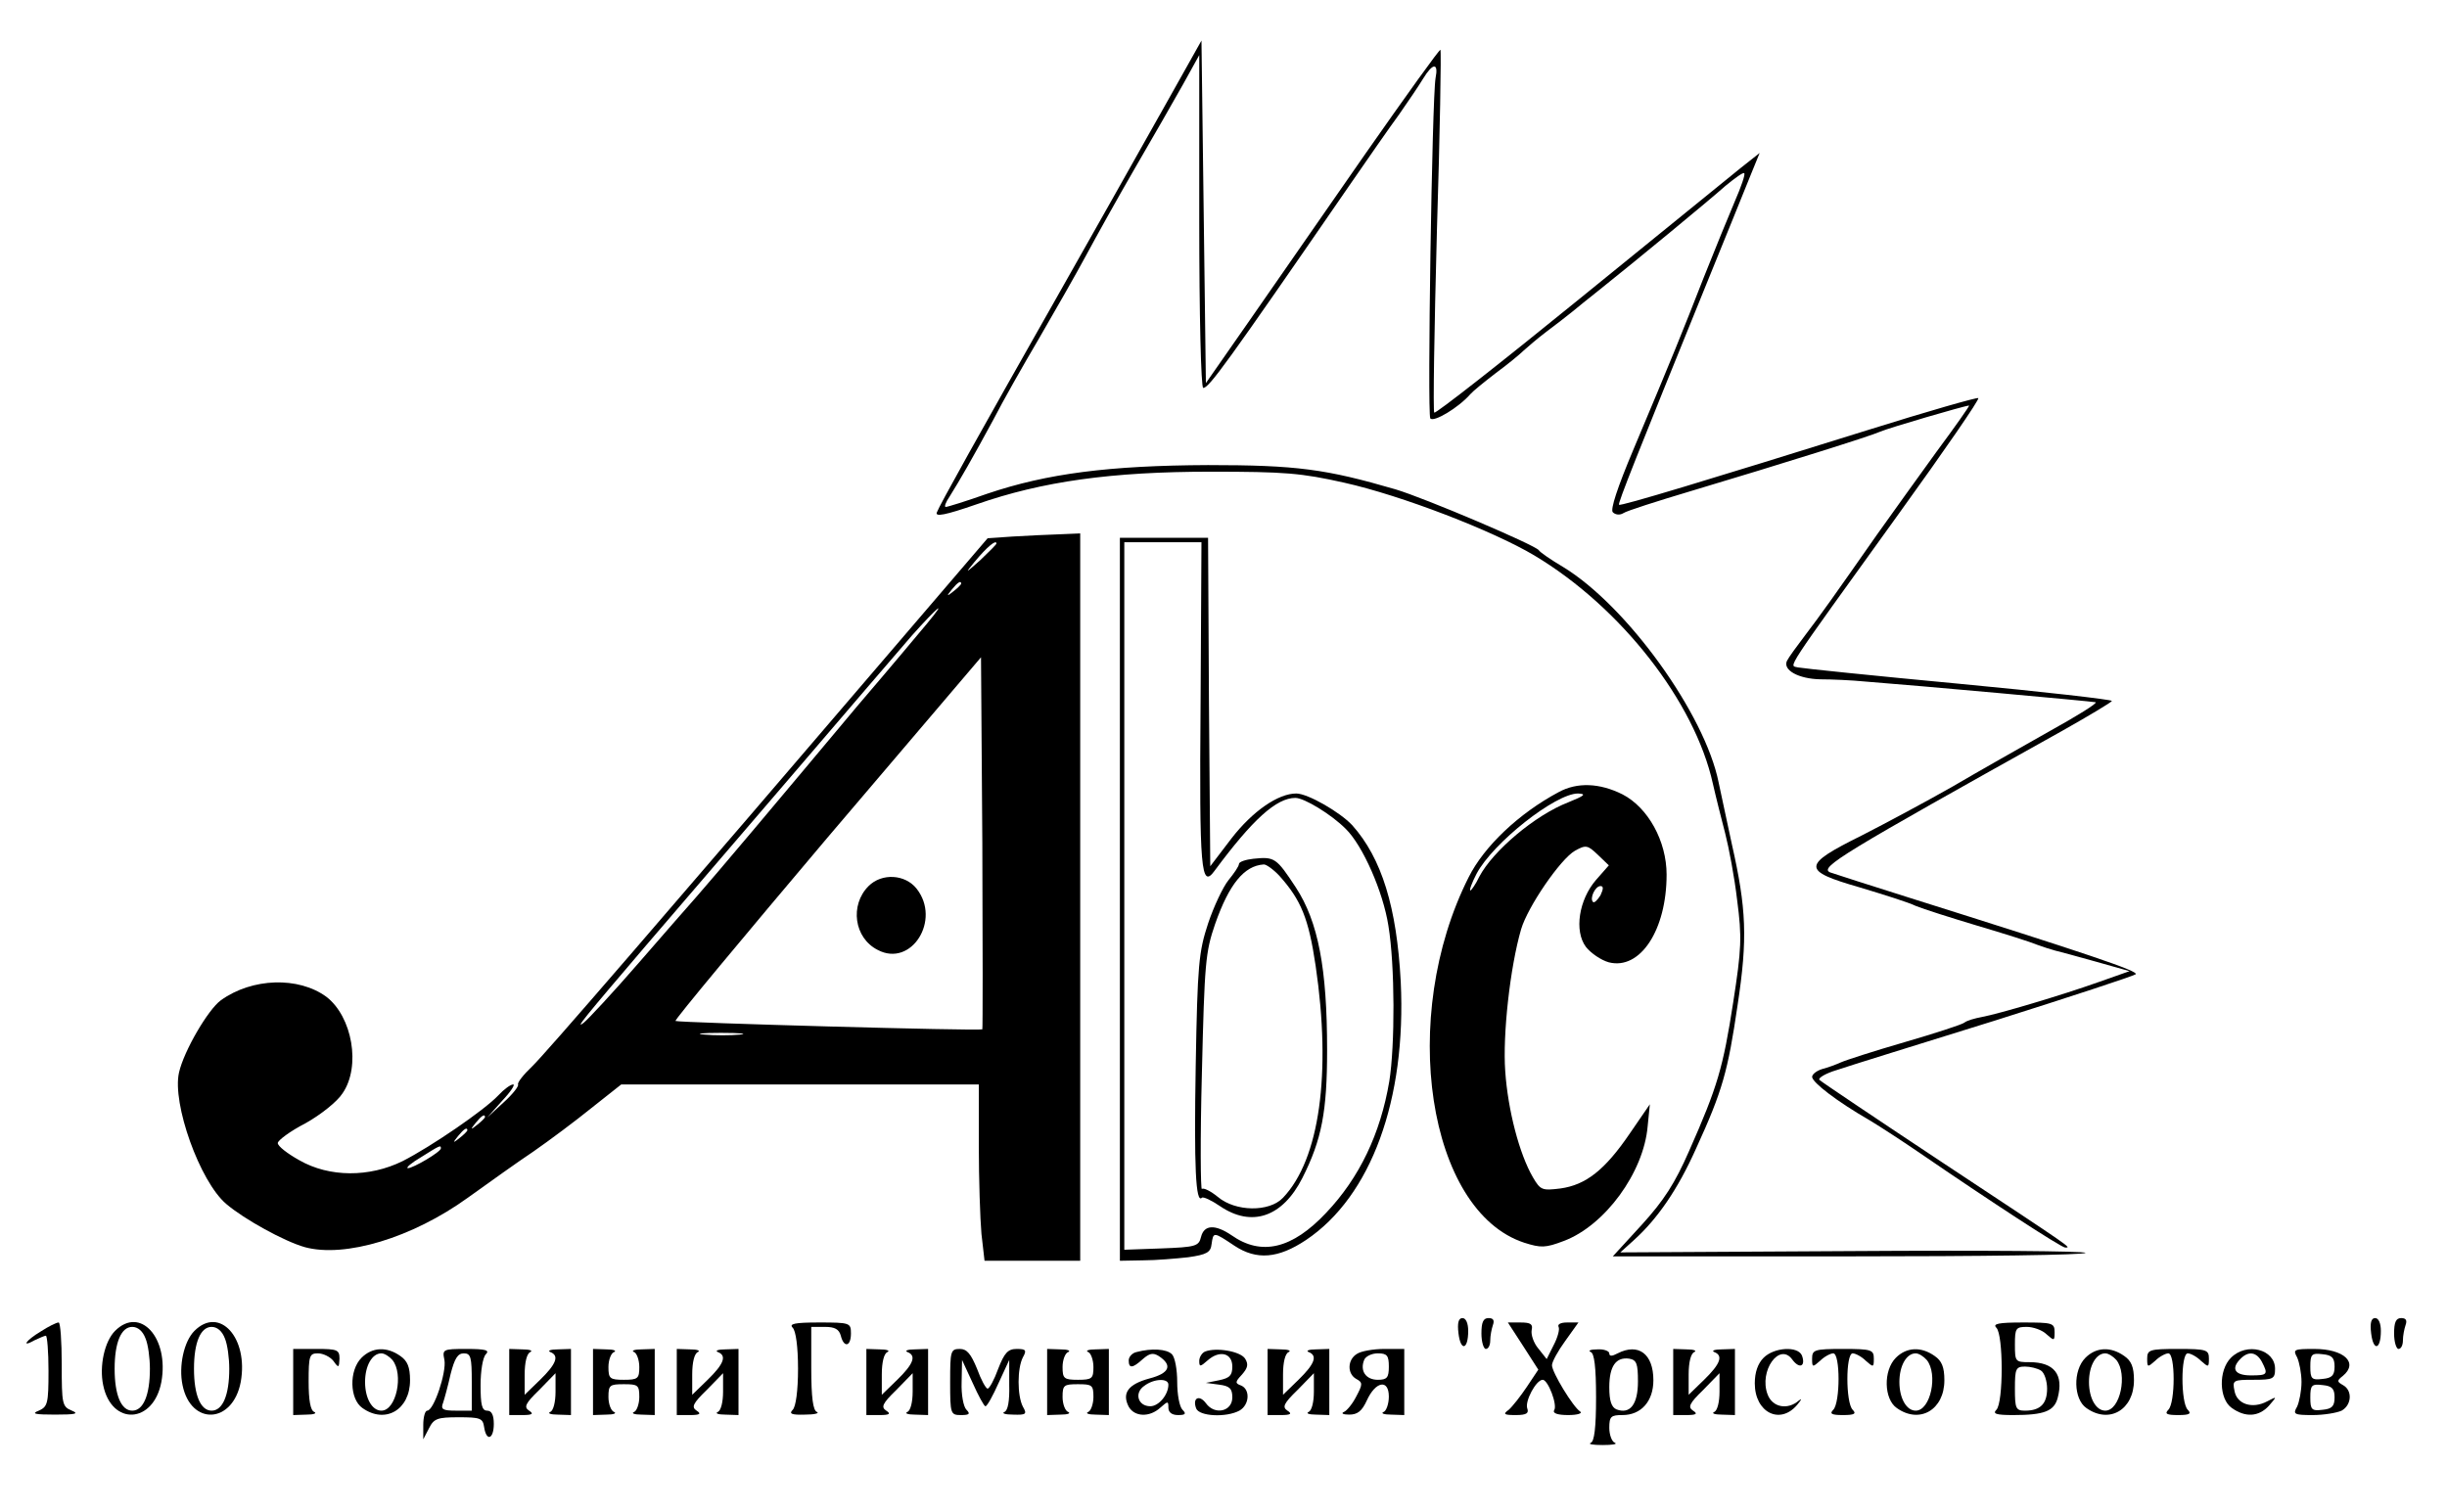 <?xml version="1.0" standalone="no"?>
<!DOCTYPE svg PUBLIC "-//W3C//DTD SVG 20010904//EN"
 "http://www.w3.org/TR/2001/REC-SVG-20010904/DTD/svg10.dtd">
<svg version="1.0" xmlns="http://www.w3.org/2000/svg"
 width="555pt" height="343pt" viewBox="0 0 555 343"
 preserveAspectRatio="xMidYMid meet">

<g transform="translate(0,343) scale(0.1,-0.1)"
fill="#000000" stroke="none">
<path d="M2629 3167 c-53 -95 -154 -273 -224 -397 -190 -335 -274 -486 -280
-502 -5 -11 18 -7 90 18 149 52 306 74 531 74 168 0 205 -3 303 -25 130 -29
337 -109 431 -165 196 -117 364 -332 405 -518 7 -31 20 -82 28 -113 8 -31 21
-99 27 -151 11 -84 10 -110 -9 -232 -23 -148 -35 -190 -100 -337 -32 -73 -57
-112 -107 -167 l-66 -72 536 0 c295 0 536 3 536 8 0 4 -237 6 -527 4 l-528 -3
31 28 c53 48 99 114 141 208 60 131 72 175 94 325 23 151 20 219 -13 365 -11
50 -24 113 -30 140 -31 155 -208 401 -353 489 -27 16 -52 33 -55 38 -9 12
-258 118 -325 138 -158 46 -224 55 -425 55 -224 -1 -365 -19 -501 -65 -48 -17
-90 -30 -94 -30 -4 0 0 11 9 24 22 35 53 89 99 174 21 41 68 124 104 185 36
62 84 146 106 187 22 41 72 131 112 200 40 69 89 154 109 190 l36 65 0 -377
c0 -212 4 -378 9 -378 13 0 51 52 332 460 40 58 90 130 112 160 21 30 46 67
55 82 22 36 35 36 28 1 -8 -44 -19 -759 -12 -772 7 -10 64 24 91 55 6 7 32 28
58 48 26 19 55 43 63 51 9 8 32 28 52 43 20 15 46 35 57 44 11 9 39 32 62 50
84 67 249 203 286 236 22 18 41 32 43 29 3 -2 -7 -31 -21 -63 -14 -33 -46
-111 -71 -174 -48 -123 -71 -180 -159 -389 -37 -88 -53 -137 -47 -143 6 -6 16
-7 24 -2 7 5 76 27 153 50 214 64 408 125 430 135 18 8 192 59 201 59 2 0 -31
-47 -74 -105 -42 -58 -103 -143 -135 -188 -100 -143 -127 -181 -162 -227 -19
-25 -38 -51 -42 -59 -10 -21 26 -41 76 -42 25 0 71 -2 101 -5 118 -9 515 -45
523 -47 5 -2 -42 -31 -105 -66 -62 -35 -161 -91 -219 -125 -58 -33 -151 -83
-206 -111 -137 -68 -137 -80 -5 -118 53 -16 111 -34 127 -42 17 -7 80 -27 140
-45 61 -18 121 -37 135 -43 14 -5 32 -11 40 -13 8 -2 50 -13 92 -25 l78 -22
-68 -24 c-87 -31 -229 -73 -267 -80 -16 -3 -34 -8 -40 -13 -5 -4 -66 -24 -135
-44 -69 -20 -134 -41 -145 -46 -11 -5 -30 -12 -42 -15 -13 -4 -23 -12 -23 -18
1 -13 57 -56 130 -98 25 -15 77 -49 115 -75 156 -107 320 -214 329 -214 14 0
24 -7 -274 190 -151 100 -279 186 -283 190 -5 4 13 15 40 23 26 9 188 59 358
112 171 54 314 101 319 105 7 7 -105 45 -518 175 -82 26 -161 51 -175 56 -26
11 26 42 526 321 62 35 112 65 113 68 0 3 -156 21 -347 39 -192 18 -356 35
-365 37 -20 6 -39 -23 231 352 101 140 181 256 178 259 -3 2 -115 -30 -249
-72 -362 -113 -563 -174 -566 -170 -3 3 40 111 198 500 45 110 90 222 101 249
l20 49 -43 -34 c-24 -20 -189 -153 -367 -298 -177 -144 -325 -260 -328 -257
-3 2 0 188 6 412 7 223 10 408 8 411 -2 2 -78 -104 -169 -234 -91 -131 -210
-302 -264 -380 l-99 -142 -5 389 -5 388 -96 -171z"/>
<path d="M2298 2213 l-58 -4 -143 -167 c-617 -721 -860 -1002 -890 -1031 -20
-19 -34 -37 -32 -41 2 -4 -12 -22 -33 -41 l-37 -34 34 38 c19 20 30 37 25 37
-6 0 -21 -11 -34 -25 -31 -33 -152 -116 -217 -149 -75 -37 -166 -37 -234 2
-27 15 -49 32 -49 39 0 6 28 27 63 45 34 19 72 49 84 68 42 61 22 174 -37 219
-63 46 -168 43 -239 -8 -29 -21 -84 -115 -95 -164 -16 -70 47 -247 107 -298
41 -35 132 -85 178 -98 91 -25 244 21 370 112 46 33 113 81 149 105 36 25 95
69 132 99 l67 53 405 0 406 0 0 -139 c0 -76 3 -166 6 -200 l7 -61 108 0 109 0
0 825 0 825 -47 -2 c-27 -1 -74 -3 -105 -5z m-38 -16 c0 -2 -17 -19 -37 -38
-34 -30 -35 -31 -13 -4 29 35 50 52 50 42z m-80 -91 c0 -2 -8 -10 -17 -17 -16
-13 -17 -12 -4 4 13 16 21 21 21 13z m-77 -90 c-15 -18 -86 -103 -158 -187
-71 -85 -176 -210 -234 -279 -58 -69 -117 -138 -132 -155 -14 -16 -74 -84
-131 -150 -58 -67 -114 -127 -124 -135 -22 -17 2 12 141 175 57 66 203 237
326 380 122 143 247 288 277 323 58 65 83 86 35 28z m125 -921 c-6 -4 -691 15
-696 19 -2 3 153 189 344 415 l349 410 3 -421 c1 -232 1 -422 0 -423z m-550
-12 c-21 -2 -57 -2 -80 0 -24 2 -7 4 37 4 44 0 63 -2 43 -4z m-578 -187 c0 -2
-8 -10 -17 -17 -16 -13 -17 -12 -4 4 13 16 21 21 21 13z m-40 -30 c0 -2 -8
-10 -17 -17 -16 -13 -17 -12 -4 4 13 16 21 21 21 13z m-60 -41 c0 -8 -63 -45
-75 -45 -5 1 8 12 30 25 43 27 45 28 45 20z"/>
<path d="M1970 1420 c-43 -43 -33 -118 21 -145 76 -40 144 68 88 139 -26 33
-79 36 -109 6z"/>
<path d="M2540 1390 l0 -820 53 1 c28 0 75 4 102 7 42 6 51 11 53 30 4 28 4
28 52 -4 50 -33 99 -29 162 13 148 99 228 319 215 586 -9 169 -43 280 -110
355 -28 30 -101 72 -127 72 -41 0 -99 -40 -147 -102 l-48 -63 -3 373 -2 372
-100 0 -100 0 0 -820z m183 443 c-3 -377 1 -421 32 -378 86 116 140 165 183
165 20 0 81 -37 114 -70 39 -38 85 -143 97 -220 15 -91 15 -272 2 -353 -20
-119 -68 -219 -143 -298 -77 -82 -147 -99 -215 -51 -37 25 -62 24 -69 -4 -5
-21 -12 -23 -90 -26 l-84 -3 0 803 0 802 88 0 87 0 -2 -367z"/>
<path d="M2843 1482 c-18 -2 -33 -7 -33 -12 0 -5 -11 -21 -24 -37 -12 -15 -33
-59 -46 -98 -21 -64 -24 -92 -28 -322 -4 -231 0 -314 14 -300 3 3 22 -6 41
-19 72 -49 142 -25 187 64 44 87 56 151 56 290 0 185 -20 291 -71 369 -44 67
-48 70 -96 65z m59 -39 c49 -55 66 -96 82 -204 36 -244 9 -439 -74 -526 -31
-33 -108 -32 -148 2 -16 13 -32 21 -36 18 -3 -4 -4 114 0 263 6 250 8 274 30
338 32 91 66 132 110 135 5 1 22 -11 36 -26z"/>
<path d="M3535 1633 c-90 -48 -169 -123 -204 -193 -160 -317 -93 -757 126
-829 38 -12 48 -12 90 4 93 35 181 155 190 260 l5 50 -46 -67 c-56 -82 -99
-116 -157 -124 -41 -5 -45 -4 -62 25 -31 53 -57 153 -63 241 -6 83 11 236 36
322 15 51 89 159 122 178 25 14 29 13 52 -9 l25 -24 -29 -33 c-39 -45 -50
-116 -23 -152 11 -14 34 -30 52 -35 71 -18 131 73 131 199 0 76 -42 152 -100
182 -52 26 -103 28 -145 5z m22 -23 c-75 -29 -171 -110 -202 -169 -8 -17 -18
-31 -20 -31 -3 0 3 17 14 38 37 70 179 182 230 182 20 -1 15 -5 -22 -20z m73
-211 c-7 -11 -14 -18 -17 -15 -8 8 5 36 17 36 7 0 7 -6 0 -21z"/>
<path d="M3308 405 c5 -41 22 -37 22 6 0 17 -5 29 -13 29 -9 0 -12 -11 -9 -35z"/>
<path d="M3360 405 c0 -19 5 -35 10 -35 6 0 10 9 10 19 0 11 3 26 6 35 4 11 1
16 -10 16 -12 0 -16 -10 -16 -35z"/>
<path d="M5378 405 c5 -41 22 -37 22 6 0 17 -5 29 -13 29 -9 0 -12 -11 -9 -35z"/>
<path d="M5430 405 c0 -19 5 -35 10 -35 6 0 10 9 10 19 0 11 3 26 6 35 4 11 1
16 -10 16 -12 0 -16 -10 -16 -35z"/>
<path d="M93 410 c-35 -21 -46 -38 -14 -20 11 5 22 10 25 10 3 0 6 -36 6 -80
0 -74 -2 -81 -22 -90 -18 -7 -9 -9 37 -9 46 0 55 2 38 9 -22 9 -23 15 -23 105
0 52 -3 95 -7 95 -5 0 -23 -9 -40 -20z"/>
<path d="M261 411 c-24 -24 -36 -80 -27 -123 19 -93 114 -88 132 7 18 100 -48
173 -105 116z m69 -17 c6 -14 10 -45 10 -69 0 -60 -15 -95 -40 -95 -25 0 -40
35 -40 95 0 60 15 95 40 95 13 0 24 -10 30 -26z"/>
<path d="M441 411 c-24 -24 -36 -80 -27 -123 19 -93 114 -88 132 7 18 100 -48
173 -105 116z m69 -17 c6 -14 10 -45 10 -69 0 -60 -15 -95 -40 -95 -25 0 -40
35 -40 95 0 60 15 95 40 95 13 0 24 -10 30 -26z"/>
<path d="M1798 418 c7 -7 12 -43 12 -93 0 -50 -5 -86 -12 -93 -9 -9 -3 -12 28
-11 21 0 33 3 27 6 -9 3 -13 33 -13 99 l0 94 31 0 c22 0 32 -5 36 -20 7 -28
23 -25 23 5 0 24 -2 25 -72 25 -56 0 -69 -3 -60 -12z"/>
<path d="M3455 376 l34 -53 -26 -39 c-14 -21 -33 -45 -41 -52 -14 -10 -11 -12
16 -12 24 0 30 4 26 15 -6 16 20 65 35 65 12 0 34 -57 26 -69 -4 -7 8 -11 32
-11 21 0 33 4 27 8 -16 10 -64 89 -64 105 0 8 14 33 30 55 l30 42 -26 0 c-14
0 -22 -4 -19 -10 3 -5 -2 -24 -11 -41 l-16 -32 -19 24 c-11 13 -17 32 -15 42
3 13 -2 17 -25 17 l-29 0 35 -54z"/>
<path d="M4528 418 c16 -16 16 -170 0 -186 -9 -9 -1 -12 38 -12 71 0 93 9 101
39 14 53 -8 81 -64 81 -32 0 -33 1 -33 40 0 37 2 40 27 40 14 0 35 -7 45 -17
17 -15 18 -15 18 5 0 21 -5 22 -72 22 -56 0 -69 -3 -60 -12z m101 -97 c8 -5
14 -24 14 -41 0 -34 -15 -50 -50 -50 -21 0 -23 5 -23 50 0 45 2 50 23 50 12 0
28 -4 36 -9z"/>
<path d="M665 295 l0 -75 30 1 c17 0 24 3 18 6 -9 3 -13 27 -13 69 0 59 2 64
21 64 12 0 28 -8 35 -17 12 -17 13 -16 14 5 0 20 -5 22 -52 22 l-53 0 0 -75z"/>
<path d="M820 350 c-29 -29 -27 -94 2 -114 52 -37 108 -4 108 63 0 30 -6 44
-22 55 -31 22 -64 20 -88 -4z m70 -5 c26 -32 9 -115 -25 -115 -21 0 -37 28
-37 65 0 37 16 65 37 65 7 0 18 -7 25 -15z"/>
<path d="M1008 345 c5 -28 -24 -115 -39 -115 -5 0 -9 -15 -9 -32 l0 -33 13 25
c11 22 19 25 67 25 49 0 55 -2 58 -22 5 -34 22 -28 22 7 0 20 -5 30 -15 30
-12 0 -15 13 -15 58 0 32 5 63 12 70 9 9 0 12 -44 12 -54 0 -55 -1 -50 -25z
m62 -50 l0 -65 -36 0 c-30 0 -35 3 -29 18 3 9 11 38 17 65 9 35 16 47 30 47
16 0 18 -9 18 -65z"/>
<path d="M1155 295 l0 -75 30 0 c23 0 26 3 15 10 -12 8 -9 16 23 47 l37 38 0
-42 c0 -24 -5 -43 -12 -46 -7 -3 1 -6 17 -6 l30 -1 0 75 0 75 -30 -1 c-16 0
-24 -3 -17 -6 21 -8 14 -27 -23 -63 l-35 -34 0 46 c0 28 5 48 13 51 6 3 -1 6
-18 6 l-30 1 0 -75z"/>
<path d="M1345 295 l0 -75 30 1 c17 0 24 3 18 6 -7 2 -13 18 -13 34 0 27 3 29
35 29 32 0 35 -2 35 -29 0 -16 -6 -32 -12 -34 -7 -3 1 -6 17 -6 l30 -1 0 75 0
75 -30 -1 c-16 0 -24 -3 -17 -6 6 -2 12 -18 12 -34 0 -26 -3 -29 -35 -29 -32
0 -35 3 -35 29 0 16 6 32 13 34 6 3 -1 6 -18 6 l-30 1 0 -75z"/>
<path d="M1535 295 l0 -75 30 0 c23 0 26 3 15 10 -12 8 -9 16 23 47 l37 38 0
-42 c0 -24 -5 -43 -12 -46 -7 -3 1 -6 17 -6 l30 -1 0 75 0 75 -30 -1 c-16 0
-24 -3 -17 -6 21 -8 14 -27 -23 -63 l-35 -34 0 46 c0 28 5 48 13 51 6 3 -1 6
-18 6 l-30 1 0 -75z"/>
<path d="M1965 295 l0 -75 30 0 c23 0 26 3 15 10 -12 8 -9 16 23 47 l37 38 0
-42 c0 -24 -5 -43 -12 -46 -7 -3 1 -6 17 -6 l30 -1 0 75 0 75 -30 -1 c-16 0
-24 -3 -17 -6 21 -8 14 -27 -23 -63 l-35 -34 0 46 c0 28 5 48 13 51 6 3 -1 6
-18 6 l-30 1 0 -75z"/>
<path d="M2155 295 c0 -73 1 -75 25 -75 19 0 21 3 12 12 -7 7 -12 35 -11 62
l1 51 24 -52 c13 -29 26 -53 29 -53 4 0 17 24 30 53 l24 52 0 -57 c1 -36 -3
-58 -11 -61 -7 -3 2 -6 20 -6 29 -1 32 1 22 18 -13 25 -13 87 0 112 9 16 7 19
-14 19 -20 0 -28 -9 -42 -45 -9 -25 -20 -45 -24 -45 -4 0 -15 20 -24 45 -14
34 -23 45 -39 45 -21 0 -22 -5 -22 -75z"/>
<path d="M2375 295 l0 -75 30 1 c17 0 24 3 18 6 -7 2 -13 18 -13 34 0 27 3 29
35 29 32 0 35 -2 35 -29 0 -16 -6 -32 -12 -34 -7 -3 1 -6 17 -6 l30 -1 0 75 0
75 -30 -1 c-16 0 -24 -3 -17 -6 6 -2 12 -18 12 -34 0 -26 -3 -29 -35 -29 -32
0 -35 3 -35 29 0 16 6 32 13 34 6 3 -1 6 -18 6 l-30 1 0 -75z"/>
<path d="M2578 363 c-10 -2 -18 -11 -18 -19 0 -19 9 -18 32 3 15 13 23 15 36
7 32 -21 25 -39 -21 -51 -48 -13 -63 -33 -47 -64 13 -23 47 -25 72 -2 17 15
18 15 18 0 0 -11 8 -17 22 -17 17 0 19 3 10 12 -7 7 -12 35 -12 63 0 28 -5 56
-12 63 -12 12 -46 14 -80 5z m72 -74 c0 -23 -22 -49 -41 -49 -28 0 -37 30 -14
46 22 17 55 18 55 3z"/>
<path d="M2733 364 c-7 -3 -13 -13 -13 -21 0 -14 2 -14 19 1 27 24 56 17 56
-14 0 -20 -6 -26 -30 -31 l-30 -6 30 -4 c24 -3 30 -9 30 -29 0 -32 -40 -41
-60 -13 -15 20 -31 12 -22 -12 7 -18 68 -21 98 -5 23 13 25 48 4 57 -14 5 -14
8 2 25 13 15 15 23 7 36 -11 17 -66 26 -91 16z"/>
<path d="M2875 295 l0 -75 30 0 c23 0 26 3 15 10 -12 8 -9 16 23 47 l37 38 0
-42 c0 -24 -5 -43 -12 -46 -7 -3 1 -6 17 -6 l30 -1 0 75 0 75 -30 -1 c-16 0
-24 -3 -17 -6 21 -8 14 -27 -23 -63 l-35 -34 0 46 c0 28 5 48 13 51 6 3 -1 6
-18 6 l-30 1 0 -75z"/>
<path d="M3078 359 c-22 -13 -23 -45 -2 -57 15 -8 15 -12 0 -40 -8 -16 -21
-32 -28 -35 -7 -3 -2 -6 12 -6 19 0 29 8 40 32 20 44 50 49 50 9 0 -17 -6 -33
-12 -35 -7 -3 1 -6 17 -6 l30 -1 0 75 0 75 -45 0 c-25 0 -53 -5 -62 -11z m72
-29 c0 -25 -4 -30 -25 -30 -27 0 -41 20 -31 45 3 8 17 15 31 15 21 0 25 -5 25
-30z"/>
<path d="M3608 363 c8 -3 12 -34 12 -103 0 -69 -4 -100 -12 -103 -7 -3 5 -5
27 -5 22 0 34 2 28 5 -7 2 -13 18 -13 34 0 26 4 29 30 29 42 0 70 31 70 79 0
60 -34 85 -81 61 -13 -7 -19 -7 -19 0 0 5 -12 10 -27 9 -16 0 -22 -3 -15 -6z
m107 -67 c0 -52 -18 -75 -49 -63 -11 5 -16 19 -16 50 0 48 15 69 45 65 17 -3
20 -11 20 -52z"/>
<path d="M3795 295 l0 -75 30 0 c23 0 26 3 15 10 -12 8 -9 16 23 47 l37 38 0
-42 c0 -24 -5 -43 -12 -46 -7 -3 1 -6 17 -6 l30 -1 0 75 0 75 -30 -1 c-16 0
-24 -3 -17 -6 21 -8 14 -27 -23 -63 l-35 -34 0 46 c0 28 5 48 13 51 6 3 -1 6
-18 6 l-30 1 0 -75z"/>
<path d="M4000 350 c-13 -13 -20 -33 -20 -58 0 -66 57 -95 96 -49 10 12 12 16
4 10 -25 -22 -60 -16 -71 14 -20 53 27 119 56 79 16 -22 31 -16 22 9 -9 22
-63 19 -87 -5z"/>
<path d="M4110 348 c0 -20 1 -20 18 -5 10 10 24 17 30 17 16 0 16 -112 0 -128
-9 -9 -4 -12 22 -12 26 0 31 3 22 12 -16 16 -16 128 0 128 6 0 20 -7 30 -17
17 -15 18 -15 18 5 0 20 -5 22 -70 22 -65 0 -70 -2 -70 -22z"/>
<path d="M4300 350 c-29 -29 -27 -94 2 -114 52 -37 108 -4 108 63 0 30 -6 44
-22 55 -31 22 -64 20 -88 -4z m70 -5 c26 -32 9 -115 -25 -115 -21 0 -37 28
-37 65 0 37 16 65 37 65 7 0 18 -7 25 -15z"/>
<path d="M4730 350 c-29 -29 -27 -94 2 -114 52 -37 108 -4 108 63 0 30 -6 44
-22 55 -31 22 -64 20 -88 -4z m70 -5 c26 -32 9 -115 -25 -115 -21 0 -37 28
-37 65 0 37 16 65 37 65 7 0 18 -7 25 -15z"/>
<path d="M4870 348 c0 -20 1 -20 18 -5 10 10 24 17 30 17 16 0 16 -112 0 -128
-9 -9 -4 -12 22 -12 26 0 31 3 22 12 -16 16 -16 128 0 128 6 0 20 -7 30 -17
17 -15 18 -15 18 5 0 20 -5 22 -70 22 -65 0 -70 -2 -70 -22z"/>
<path d="M5060 350 c-29 -29 -27 -94 2 -114 31 -22 61 -20 84 5 19 22 19 22
-4 10 -34 -18 -69 -6 -74 24 -5 24 -3 25 43 25 45 0 49 2 49 25 0 44 -64 61
-100 25z m70 -9 c15 -29 13 -31 -25 -31 -36 0 -46 15 -23 38 18 18 36 15 48
-7z"/>
<path d="M5210 351 c5 -11 10 -36 10 -56 0 -20 -5 -45 -10 -56 -10 -17 -7 -19
35 -19 26 0 55 5 66 10 23 13 25 46 3 58 -14 8 -14 10 0 21 36 30 2 61 -65 61
-46 0 -49 -1 -39 -19z m85 -21 c0 -20 -6 -26 -27 -28 -25 -3 -28 0 -28 28 0
28 3 31 28 28 21 -2 27 -8 27 -28z m0 -70 c0 -20 -6 -26 -27 -28 -25 -3 -28 0
-28 28 0 28 3 31 28 28 21 -2 27 -8 27 -28z"/>
</g>
</svg>
